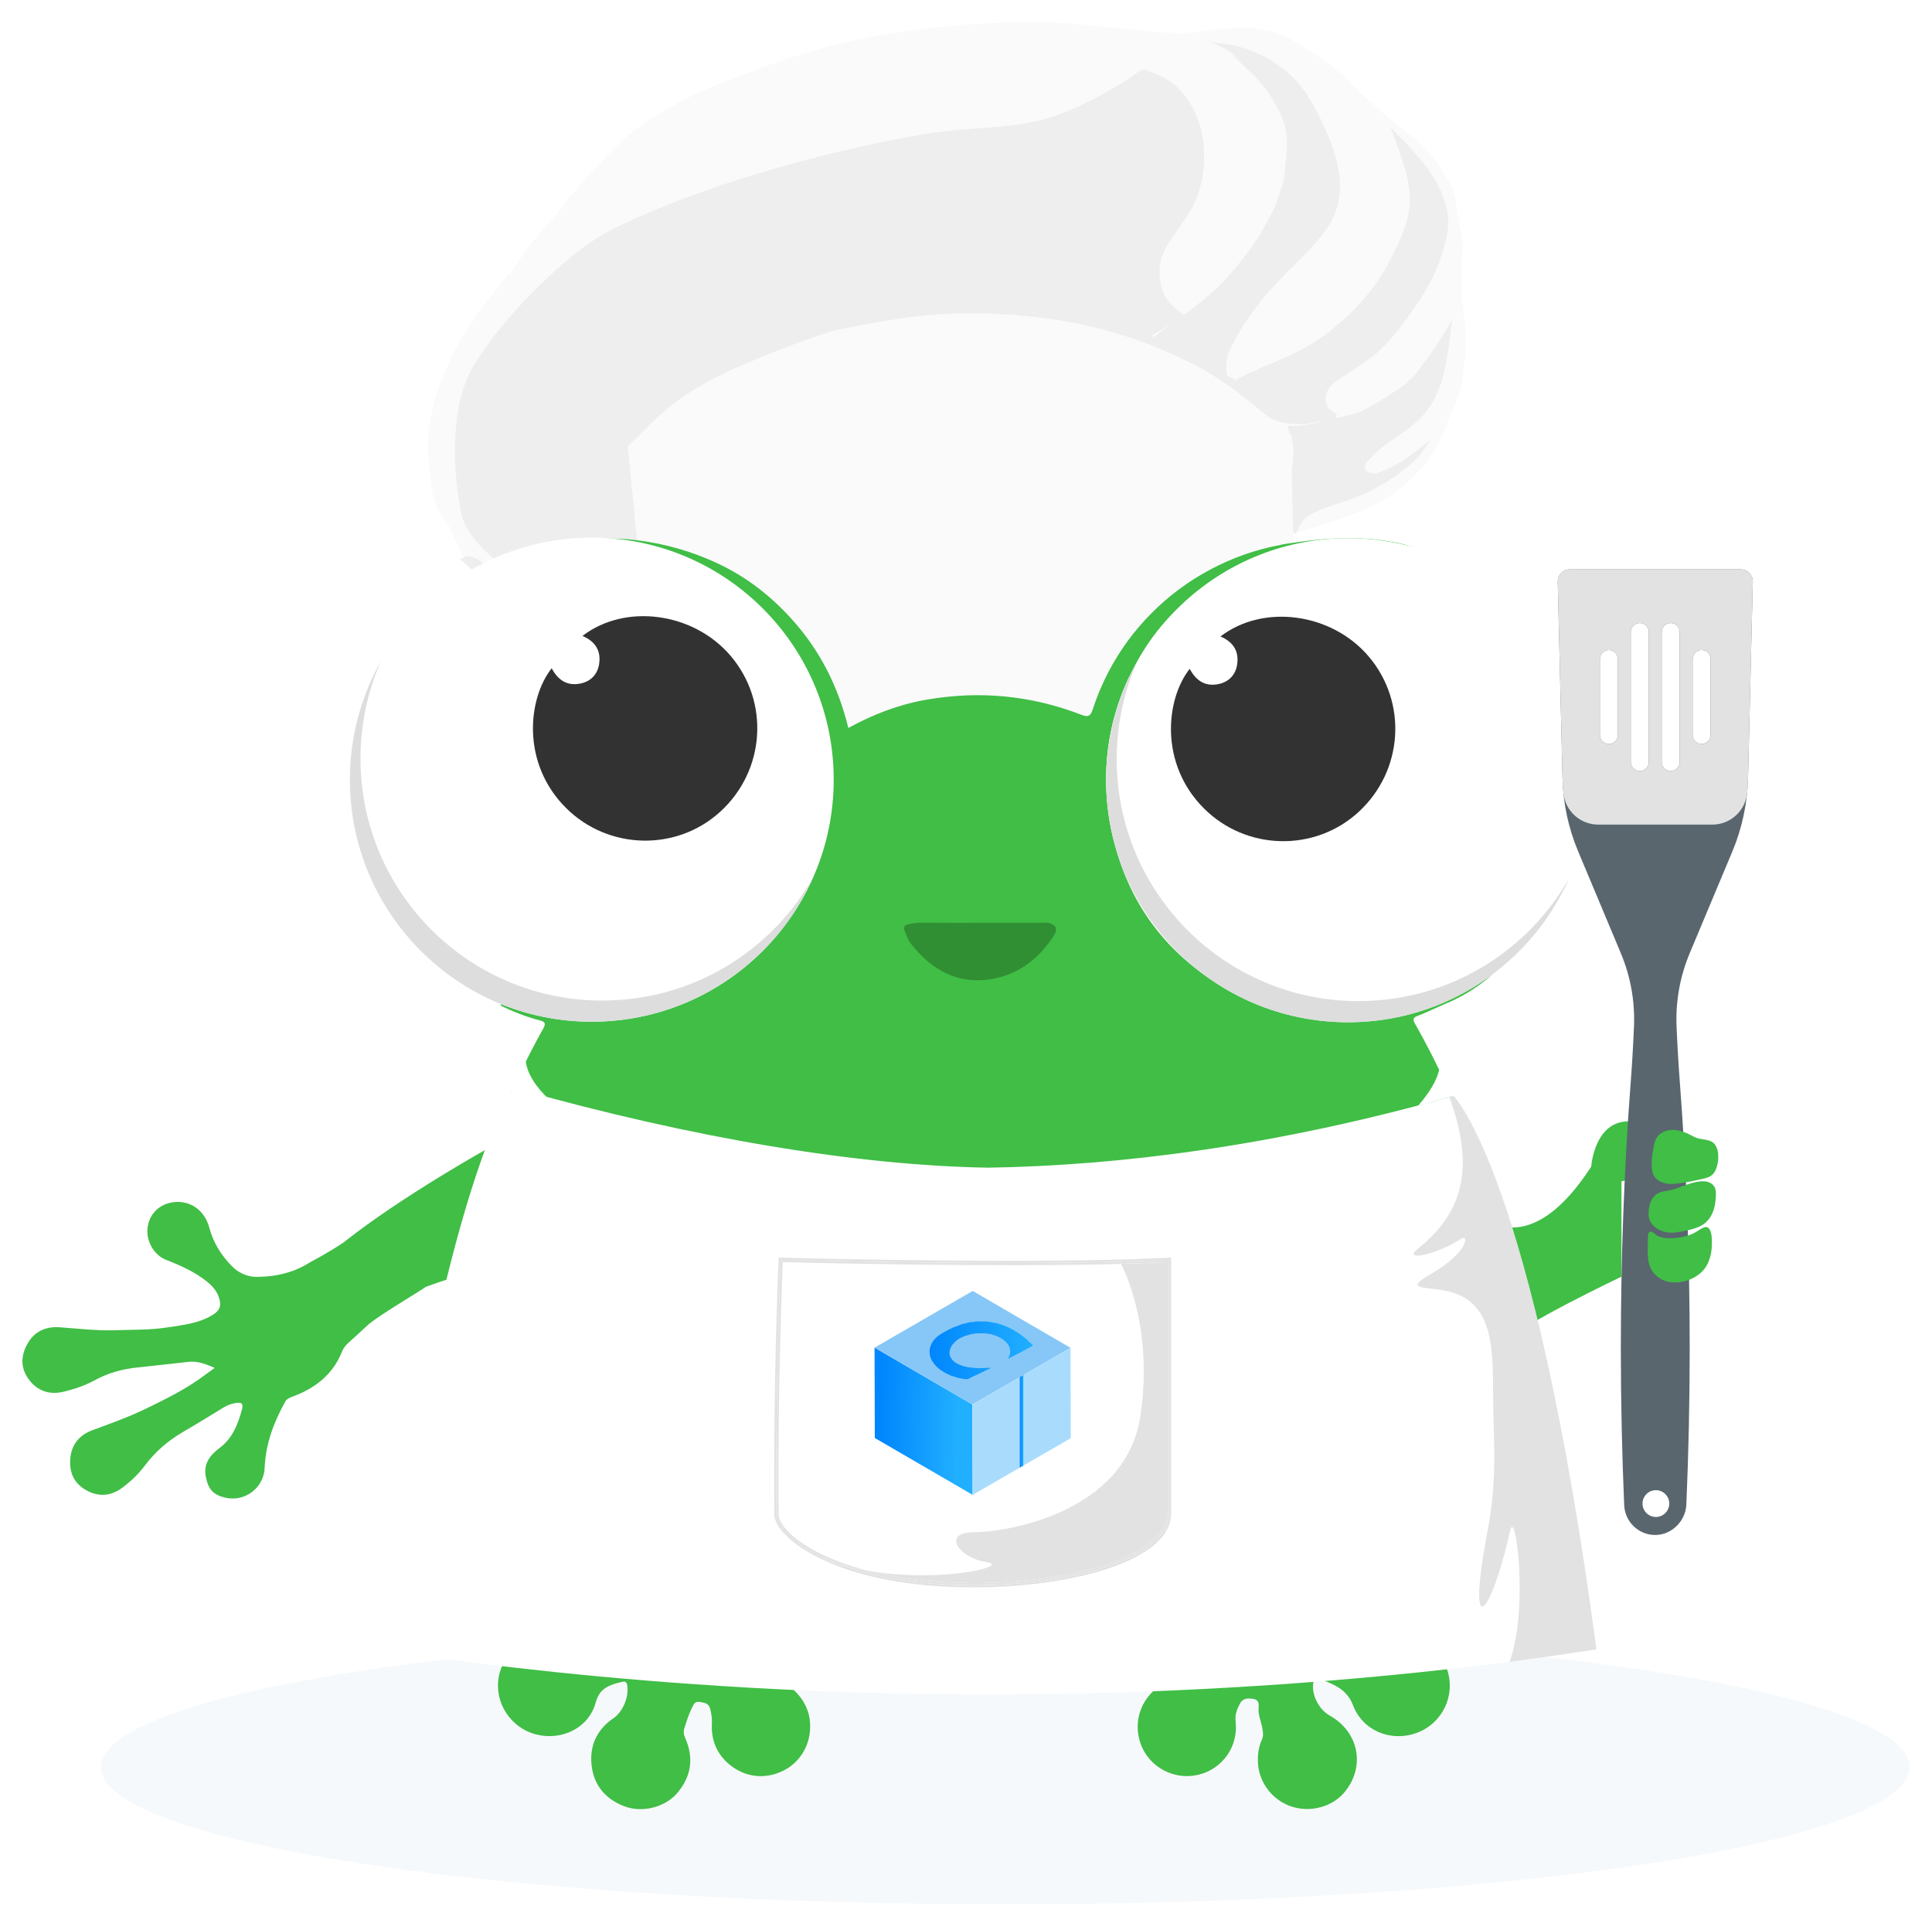 <svg width="345" height="344" viewBox="0 0 345 344" fill="none" xmlns="http://www.w3.org/2000/svg">
<g filter="url(#filter0_d_3447_1677)">
<ellipse cx="179.5" cy="311.5" rx="161.5" ry="24.5" fill="#2B77AA" fill-opacity="0.04"/>
<g clip-path="url(#clip0_3447_1677)">
<path d="M124.179 98.855C126.983 96.199 129.945 94.16 133.047 91.909C134.726 90.696 136.15 89.474 137.811 88.489C137.837 86.695 137.89 85.007 137.231 83.17C135.991 79.724 136.835 77.64 133.205 75.082C129.576 72.532 124.61 71.248 119.503 70.387C111.752 69.068 93.611 64.918 82.652 70.316C81.166 71.046 80.657 73.657 80.63 75.644C80.63 75.732 79.514 88.612 81.061 91.927C83.671 97.509 85.42 100.068 89.894 103.91C94.842 108.156 102.725 110.662 109.027 112.112C111.295 112.631 119.486 110.609 121.692 110.504C122.615 103.769 119.477 103.303 124.179 98.846V98.855Z" fill="#FAFAFA"/>
<g style="mix-blend-mode:multiply">
<path d="M125.076 97.984C127.844 95.004 131.193 92.463 134.858 90.59C135.64 89.993 136.422 89.403 137.213 88.823C136.73 87.267 136.238 85.931 135.816 85.043C132.327 86.748 123.406 90.01 118.018 91.804C106.997 95.478 100.361 96.446 94.939 97.395C93.445 97.659 92.566 97.237 91.573 97.263C90.298 97.298 89.05 96.841 88.259 96.771C87.073 96.665 85.772 96.041 85.183 95.795C83.504 95.083 83.548 95.197 82.133 95.813C86.343 99.444 85.921 100.015 92.75 102.916C103.139 107.33 106.733 104.174 113.554 106.732C114.881 107.224 115.733 108.007 116.445 108.851C118.748 104.842 122.202 101.079 125.076 97.993V97.984Z" fill="#EEEEEE"/>
</g>
<path d="M92.917 99.549C98.401 100.912 103.033 101.193 107.893 100.973C114.933 100.648 118.95 99.171 123.292 97.799C123.775 95.25 124.768 92.181 124.698 88.533C124.628 84.752 123.661 83.293 123.898 77.095C123.916 76.515 124.214 75.539 124.311 74.976C124.522 73.763 124.478 73.745 124.267 72.69C116.823 77.095 118.335 76.972 114.626 79.768C113 80.99 111.523 82.449 109.581 83.24C107.639 84.032 105.978 85.271 103.745 84.454C96.723 81.869 99.175 71.178 97.435 56.856C97.312 55.845 96.556 51.871 95.862 49.858C94.209 45.04 92.478 45.805 90.834 44.768C88.883 47.599 86.695 49.77 84.779 52.715C82.863 55.661 80.868 58.755 79.523 62.184C76.702 69.393 75.471 73.772 77.326 84.26C77.563 85.579 78.521 87.97 79.857 89.544C80.718 90.555 81.834 92.691 83.206 93.922C84.366 94.96 85.948 96.516 87.556 97.386C89.164 98.248 91.045 99.109 92.917 99.575V99.549Z" fill="#FAFAFA"/>
<path d="M207.604 70.879C209.555 72.699 211.831 75.653 216.006 79.952C220.919 85.007 222.096 86.599 226.535 92.155C229.207 91.364 229.602 91.751 235.684 89.816C238.136 89.034 242.856 87.495 245.282 86.221C253.227 82.036 257.375 76.198 259.379 68.549C260.179 65.49 257.691 58.263 257.357 55.634C248.437 54.825 246.784 52.689 231.026 58.289C219.082 62.536 214.828 65.956 207.612 70.879H207.604Z" fill="#FAFAFA"/>
<path d="M229.602 81.482C230.279 76.787 230.191 74.589 230.551 73.596C233.118 66.606 233.592 66.343 238.373 60.285C243.585 53.682 240.07 58.808 247.865 47.792C256.892 42.332 256.769 42.191 257.823 42.244C258.192 42.262 258.535 43.097 258.579 43.572C258.623 44.047 258.975 44.618 259.185 45.119C259.976 47.071 260.196 47.704 260.855 48.02C261.145 50.658 262.288 56.003 261.488 60.839C261.137 62.949 261.251 66.641 258.228 71.204C256.083 74.448 252.849 77.447 249.922 79.108C247.69 80.374 243.339 81.605 241.001 81.939C237.257 82.475 235.113 81.886 229.593 81.482H229.602Z" fill="#FAFAFA"/>
<path d="M220.216 65.595C221.235 66.228 221.446 66.729 221.895 67.239C222.334 67.749 223.028 68.426 223.6 68.796C224.03 69.068 225.577 69.226 226.025 69.42C227.326 69.974 228.917 71.099 232.424 71.336C235.025 71.512 237.266 71.117 239.683 70.343C243.128 69.235 246.697 67.266 248.894 65.947C251.513 64.373 254.853 60.408 256.154 57.577C257.463 54.737 259.783 52.9 260.636 49.955C261.488 47.001 260.662 43.625 261.137 40.917C261.612 38.218 259.986 34.596 260.056 32.82C260.179 29.716 256.76 25.32 256.092 24.432C253.675 21.25 249.747 18.507 247.998 17.074C245.106 14.709 242.258 11.544 240.14 10.849C235.095 9.187 241.054 13.724 242.223 15.588C242.627 16.23 244.974 19.254 245.396 21.276C245.818 23.298 247.294 26.551 246.978 29.18C246.152 36.16 244.983 38.93 240.914 45.374C239.086 48.276 236.73 50.887 234.849 53.093C233.171 55.063 222.677 63.556 220.216 65.595Z" fill="#FAFAFA"/>
<g style="mix-blend-mode:multiply">
<path d="M221.007 64.215C219.284 63.67 214.644 62.29 212.517 61.463C208.166 59.766 208.588 59.793 205.055 57.595C203.209 57.595 195.721 57.92 189.797 57.085C182.441 56.047 178.143 53.981 174.689 53.252C157.129 59.3 147.145 66.932 136.941 70.563C132.45 72.163 128.583 71.996 124.065 72.901C123.995 72.963 118.142 78.396 118.08 78.466C116.507 80.102 115.224 81.078 114.274 82.897C113.334 84.717 113.624 86.608 113.167 88.533C117.227 87.197 117.895 86.836 121.314 84.41C124.276 82.308 126.711 79.671 128.952 77.834C151.952 75.381 156.189 69.894 174.751 60.013C178.038 61.56 181.079 63.881 188.523 64.391C195.308 64.857 200.265 62.931 202.919 62.263C204.027 63.345 206.505 66.369 209.985 68.092C214.239 70.202 216.234 69.481 218.634 69.218C219.557 70.053 221.112 72.092 223.775 72.866C226.456 73.64 226.799 73.754 230.455 73.666C227.177 70.782 226.131 70.712 224.32 69.455C220.91 67.099 221.068 66.395 221.016 64.224L221.007 64.215Z" fill="#EEEEEE"/>
</g>
<path d="M205.169 57.647C206.777 58.79 208.148 60.303 209.906 61.217C211.998 62.316 213.501 63.476 215.988 63.793C221.639 64.496 225.779 62.703 230.709 59.608C237.705 55.212 246.6 48.513 249.72 40.873C253.209 32.353 251.882 27.307 248.375 20.212C246.512 16.449 243.62 13.249 241.036 10.647C237.591 7.165 233.935 5.081 230.173 2.769C228.046 1.459 226.253 1.556 224.197 1.134C222.14 0.712 220.303 1.09 218.458 1.152C215.68 1.239 211.831 2.268 208.913 1.978C213.633 5.09 217.702 5.477 222.211 9.803C224.601 12.097 227.44 15.702 227.414 20.432C227.396 23.36 227.739 27.791 226.218 31.545C224.97 34.604 222.536 41.356 218.475 46.2C211.857 54.087 209.651 54.843 205.16 57.647H205.169Z" fill="#FAFAFA"/>
<g style="mix-blend-mode:multiply">
<path d="M215.47 3.411C217.763 3.772 222.281 3.816 227.255 6.981C231.386 9.609 233.311 12.352 235.297 16.23C247.408 39.941 228.934 38.306 219.319 59.107C218.941 59.916 218.976 61.762 218.968 61.92C218.95 62.377 219.152 62.835 219.126 63.265C219.099 63.696 220.066 63.767 219.679 64.206C219.293 64.646 218.062 64.197 217.342 64.057C217.087 64.004 213.756 63.846 211.919 62.773C209.405 61.314 207.032 57.744 205.608 56.452C210.662 52.487 215.61 49.7 219.943 44.627C223.204 40.811 226.623 36.283 227.994 31.052C229.365 25.821 229.628 20.828 227.22 15.649C224.812 10.471 219.75 7.095 215.47 3.429V3.411Z" fill="#EEEEEE"/>
</g>
<path d="M121.701 74.985C123.529 73.262 122.975 74.062 125.41 72.699C125.858 72.453 126.28 72.127 126.798 71.916C135.684 71.451 139.85 71.081 150.107 65.516C157.12 61.718 162.068 54.781 176.561 53.7C176.667 53.7 185.816 57.639 187.336 57.841C192.135 58.483 199.676 57.656 201.583 57.076C203.165 56.601 204.563 56.971 206.162 55.81C211.225 52.161 216.19 49.269 220.304 43.968C223.468 39.879 228.556 34.235 229.198 28.459C229.866 22.357 230.938 18.102 226.421 12.414C221.595 6.348 220.04 3.965 210.724 2.057C210.68 2.048 202.717 1.407 193.392 0.404C189.788 0.018 171.367 -1.222 149.509 3.895C145.062 4.941 134.858 8.167 125.884 12.027C121.455 13.935 117.676 16.265 114.503 18.419C110.504 21.135 107.999 24.406 105.195 27.246C102.734 29.734 100.985 32.266 99.228 34.376C96.978 37.075 94.956 39.071 93.339 41.55C91.142 44.926 89.402 47.045 88.285 50.843C87.169 54.641 87.662 58.421 88.092 62.527C88.444 65.885 91.124 74.123 92.952 77.288C95.756 82.124 98.481 84.612 103.947 85.297C105.705 85.517 107.41 84.999 109.08 84.418C114.09 82.686 118.748 77.745 121.692 74.967L121.701 74.985Z" fill="#FAFAFA"/>
<path d="M231.738 74.739C231.738 74.739 231.747 74.677 231.755 74.651C231.755 74.651 231.808 74.448 231.808 74.44C231.808 74.413 231.808 74.343 231.834 74.352C231.887 74.369 231.799 74.378 231.755 74.651C231.755 74.677 231.755 74.748 231.729 74.739H231.738Z" fill="#7A7A7A"/>
<g style="mix-blend-mode:multiply">
<path d="M219.82 5.521C223.494 8.203 227.519 10.207 230.103 14.172C232.353 17.61 233.425 21.425 233.61 25.575C233.777 29.426 232.546 33.259 230.982 36.697C229.286 40.407 226.245 43.66 223.845 46.596C222.562 48.17 220.752 49.383 219.697 50.386C218.308 51.713 216.392 53.076 215.513 53.876C209.739 59.133 208.271 57.507 204.826 57.841C207.533 56.065 212.648 53.436 216.7 49.093C217.834 47.871 219.627 46.078 220.857 44.407C221.885 43.001 223.309 41.049 224.188 39.378C225.559 36.785 227.378 33.971 228.266 31.264C229.374 27.914 230.437 25.224 230.121 21.698C229.795 18.173 228.433 15.526 226.412 12.423C224.838 10.023 221.877 7.693 219.829 5.512L219.82 5.521Z" fill="#EEEEEE"/>
</g>
<g style="mix-blend-mode:multiply">
<path d="M136.176 41.462C134.497 42.121 128.908 45.919 128.319 47.326C127.554 49.137 127.809 50.28 128.714 51.924C129.453 53.252 130.753 53.753 132.159 54.456C133.258 55.01 134.972 54.483 136.071 55.327C138.101 56.883 138.953 57.85 137.828 60.646C137.072 62.501 135.455 64.707 133.698 66.255C128.117 71.196 126.596 70.721 122.747 71.75C127.457 71.961 131.263 72.875 136.071 71.574C143.805 69.472 155.705 61.56 161.066 58.905C165.601 56.663 170.312 54.913 174.988 53.005C170.119 50.421 155.512 41.189 142.39 41.225C138.285 41.233 139.744 40.055 136.176 41.462Z" fill="#EEEEEE"/>
</g>
<g style="mix-blend-mode:multiply">
<path d="M174.962 53.032C164.389 46.174 156.813 43.08 144.666 41.014C142.961 40.724 142.188 40.978 140.966 41.277C139.393 41.655 136.783 40.143 136.176 41.471C135.658 42.587 138.215 47.256 141.582 48.355C151.047 51.441 155.846 49.269 164.028 52.689C164.793 53.005 164.512 53.401 164.855 53.841C165.197 54.28 165.092 54.685 165.215 55.089C165.487 55.986 164.705 57.366 164.564 57.727C167.289 56.364 172.765 54.14 174.953 53.041L174.962 53.032Z" fill="#EEEEEE"/>
</g>
<g style="mix-blend-mode:multiply">
<path d="M104.439 54.983C104.097 53.937 104.141 53.032 103.244 52.469C102.348 51.906 101.952 52.39 101.451 53.287C101.117 53.885 100.81 54.737 100.73 55.608C100.651 56.478 100.493 57.454 100.581 58.483C100.941 62.395 101.513 64.681 103.191 68.356C103.85 69.798 104.993 71.152 105.793 72.259C106.593 73.367 108.078 74.29 108.957 74.677C110.398 75.31 112.051 76.471 112.868 77.051C115.294 78.765 114.916 79.565 117.921 78.422C118.704 78.123 120.128 76.303 121.156 75.398C121.771 74.853 123.292 73.49 124.074 72.875C122.035 71.987 119.899 71.591 117.842 70.642C115.786 69.692 113.764 68.804 111.91 67.345C106.215 62.835 105.837 59.221 104.431 54.992L104.439 54.983Z" fill="#EEEEEE"/>
</g>
<g style="mix-blend-mode:multiply">
<path d="M113.132 82.915C111.049 83.75 109.432 84.928 107.129 85.368C105.204 85.737 103.235 86.019 101.179 85.394C95.993 83.829 94.464 81.245 92.434 76.585C92.056 75.723 90.922 71.706 90.843 71.477C89.569 67.644 90.325 67.072 90.316 64.743C90.316 63.978 90.483 63.327 89.938 62.703C89.393 62.079 89.041 61.903 88.18 62.465C87.723 62.764 87.09 63.178 86.668 63.898C86.396 64.364 85.746 64.69 85.535 65.543C84.708 68.901 83.627 72.154 83.803 75.855C83.953 78.915 84.568 82.379 85.561 85.385C88.092 93.034 90.342 96.27 97.874 99.927C98.85 100.402 100.581 100.288 101.97 100.367C102.954 100.428 104.598 100.437 105.775 100.384C110.003 100.182 109.572 100.446 114.046 98.907C113.975 91.874 113.22 85.887 113.132 82.915Z" fill="#EEEEEE"/>
</g>
<g style="mix-blend-mode:multiply">
<path d="M112.956 82.95C110.926 83.909 108.527 85.201 106.338 85.394C100.397 85.922 95.967 83.003 92.953 77.939C91.133 74.888 90.949 71.732 89.894 68.479C90.14 72.268 89.665 76.04 90.87 79.715C93.084 86.493 97.707 91.179 104.818 92.727C107.779 93.368 110.812 92.34 113.765 91.909C113.782 90.063 113.211 83.917 112.956 82.95Z" fill="#EEEEEE"/>
</g>
<g style="mix-blend-mode:multiply">
<path d="M163.193 20.256C146.266 23.316 124.135 29.452 108.922 37.163C101.249 41.057 89.05 53.295 84.216 61.947C80.534 68.549 80.745 79.354 82.326 87.478C83.205 91.988 87.74 95.171 89.103 96.665C91.748 99.567 97.707 101.448 106.777 100.991C109.722 100.841 114.054 98.889 114.054 98.889C114.054 98.889 114.054 94.784 114.23 90.608C114.309 88.612 113.325 85.359 113.167 83.161C114.072 81.965 124.162 72.804 124.232 72.743C136.176 71.978 136.185 72.365 149.579 65.059C156.364 61.358 163.624 55.326 175.357 54.482C179.154 54.21 181.764 55.995 185.218 56.408C188.285 56.777 191.23 57.445 194.227 57.533C204.703 57.841 205.811 55.792 211.497 52.293C210.056 51.08 207.691 49.946 207.12 45.875C205.978 37.629 215.733 36.055 214.977 22.48C214.802 19.403 213.817 16.476 212.367 14.251C210.161 10.858 208.227 9.847 204.615 8.493C203.763 8.176 202.523 9.442 201.653 9.996C183.926 21.206 179.655 17.284 163.202 20.256H163.193Z" fill="#EEEEEE"/>
</g>
<g style="mix-blend-mode:multiply">
<path d="M248.314 18.718C249.861 20.309 254.897 25.074 257.05 29.602C259.3 34.34 258.922 37.075 257.235 42.086C255.679 46.711 253.104 50.324 250.52 53.797C246.266 59.502 243.981 60.434 240.255 62.966C238.971 63.837 235.974 65.261 236.88 68.233C237.284 69.569 239.068 69.754 238.655 70.378C238.101 71.204 236.677 71.222 235.588 71.257C235.078 71.275 233.636 71.714 232.907 71.723C229.356 71.758 226.649 71.354 223.283 68.198C222.738 67.688 221.227 66.721 220.866 66.211C220.33 65.437 221.253 64.435 220.682 63.775C226.931 60.557 232.204 59.45 238.005 54.72C241.177 52.135 244.957 48.346 247.356 44.02C253.482 32.995 252.638 30.463 248.323 18.7L248.314 18.718Z" fill="#EEEEEE"/>
</g>
<g style="mix-blend-mode:multiply">
<path d="M252.418 26.472C252.313 26.929 252.462 28.151 252.462 29.4C252.462 32.565 255.486 38.218 241.749 51.458C234.05 58.878 226.693 61.489 220.444 64.224C220.717 64.32 220.541 64.76 220.875 65.49C221.183 66.175 221.543 66.105 221.402 66.395C224.426 65.595 228.407 64.953 233.197 62.219C233.294 62.166 239.481 58.922 241.555 57.234C246.776 52.97 249.562 50.113 252.489 43.792C257.059 33.927 253.992 31.888 252.427 26.463L252.418 26.472Z" fill="#EEEEEE"/>
</g>
<g style="mix-blend-mode:multiply">
<path d="M252.163 63.494C249.746 65.279 250.01 68.145 238.496 70.686C233.645 71.758 232.845 72.154 229.866 72.066C231.887 77.341 231.263 80.673 230.666 87.865C232.089 86.141 232.415 86.326 234.084 83.1C234.515 82.273 234.84 81.306 235.165 80.532C235.605 79.469 235.614 78.466 236.203 77.534C238.716 73.525 248.032 76.18 254.633 66.712C256.487 64.057 257.041 57.718 257.489 56.337C256.487 58.061 255.301 61.173 252.172 63.485L252.163 63.494Z" fill="#EEEEEE"/>
</g>
<g style="mix-blend-mode:multiply">
<path d="M250.414 73.288C253.965 70.8 255.652 68.892 257.199 64.769C258.518 61.234 259.124 54.219 259.335 53.014C258.113 55.23 256.461 57.876 254.967 59.837C253.2 62.158 252.523 63.617 250.115 65.191C247.241 67.081 242.794 70.079 239.525 70.756C235.552 71.574 233.83 72.048 229.857 72.075C230.929 75.204 231.518 74.844 230.455 81.069C230.332 81.79 229.725 87.153 229.91 90.238C229.918 90.414 230.173 90.441 230.305 90.52C230.806 90.828 231.29 91.452 231.421 91.232C232.485 89.544 231.764 88.761 235.86 86.986C239.331 85.482 243.339 85.271 250.115 80.313C253.464 77.868 254.255 76.374 255.503 74.387C254.51 75.354 252.418 76.831 251.495 77.552C249.834 78.853 247.32 79.943 245.73 80.585C242.065 80.084 244.016 78.501 245.818 76.717C246.863 75.679 248.955 74.308 250.414 73.288Z" fill="#EEEEEE"/>
</g>
<g style="mix-blend-mode:multiply">
<path d="M119.75 115.242C119.75 115.436 119.75 115.629 119.759 115.814C121.147 116.359 122.8 116.877 124.645 117.37C123.063 116.552 121.429 115.849 119.75 115.242Z" fill="#EEEEEE"/>
</g>
<g style="mix-blend-mode:multiply">
<path d="M226.008 115.814C226.008 115.726 226.008 115.629 225.999 115.541C224.373 116.095 222.791 116.755 221.253 117.511C222.976 116.904 224.663 116.289 226.008 115.814Z" fill="#EEEEEE"/>
</g>
<g style="mix-blend-mode:multiply">
<path d="M122.905 115.084C124.839 115.726 126.737 116.491 128.574 117.379C129.523 117.836 130.428 118.337 131.325 118.856C152.647 122.865 189.49 124.052 213.492 119.77C215.25 118.671 217.078 117.695 218.968 116.86C220.963 115.972 223.028 115.242 225.129 114.662C225.401 114.583 225.683 114.521 225.955 114.451C225.568 104.094 224.461 80.058 224.303 69.437C224.303 69.191 222.132 66.668 221.297 65.384C220.471 64.127 220.559 63.793 220.436 63.731C212.069 59.45 204.862 54.465 195.466 52.531C175.12 48.346 158.377 50.658 139.859 57.507C131.835 60.478 124.654 65.411 117.465 70.061C117.597 80.884 119.434 101.299 119.724 114.152C120.796 114.425 121.85 114.724 122.905 115.075V115.084Z" fill="#EEEEEE"/>
</g>
<path d="M115.593 113.299C115.593 113.299 115.637 113.299 115.654 113.308C118.115 113.712 120.541 114.301 122.905 115.084C124.839 115.726 126.737 116.491 128.574 117.379C132.371 119.207 135.719 121.59 138.725 124.421C148.41 125.783 160.46 126.592 173.52 126.592C186.581 126.592 197.707 125.845 207.191 124.579C207.481 124.315 207.744 124.043 208.043 123.788C209.678 122.372 211.418 121.089 213.237 119.928C215.065 118.768 216.981 117.739 218.968 116.869C220.963 115.981 223.028 115.251 225.129 114.671C226.315 114.345 227.519 114.073 228.723 113.853C228.723 113.783 230.701 113.519 230.885 113.493C231.035 113.466 231.184 113.449 231.334 113.431C231.237 106.732 230.868 89.236 230.674 79.82C230.894 78.668 231.008 73.71 230.481 73.587C225.155 69.551 220.304 64.909 214.362 61.709C201.32 54.685 187.468 51.836 172.255 51.941C164.74 51.994 157.612 53.243 150.036 54.79C145.791 55.652 133.337 60.637 128.723 62.931C119.108 67.714 116.278 71.811 112.112 75.653C112.121 75.767 114.468 100.305 115.127 104.885C115.32 108.218 115.487 111.224 115.575 113.299H115.593Z" fill="#FAFAFA"/>
<path d="M268.747 224.699C268.668 223.829 268.405 222.967 268.624 222.08C267.139 215.82 265.821 209.516 263.729 203.415C263.641 203.142 263.641 202.843 263.606 202.553C263.43 202.21 263.21 201.876 263.079 201.516C260.24 193.621 256.786 185.998 252.646 178.701C252.154 177.831 252.532 177.602 253.217 177.338C253.455 177.242 253.692 177.145 253.921 177.057L254.167 176.951C254.782 176.696 255.397 176.433 255.995 176.143L258.517 175.026C258.658 174.973 258.763 174.938 258.798 174.929C258.948 174.868 259.088 174.78 259.229 174.718L259.677 174.525L259.598 174.543C260.653 174.033 261.69 173.479 262.674 172.846C264.081 171.949 265.425 170.947 266.664 169.821C266.207 170.243 265.513 170.569 264.977 170.903C264.362 171.281 263.729 171.65 263.096 172.002C261.848 172.696 260.574 173.303 259.273 173.892C259.124 173.962 258.983 174.041 258.842 174.112C258.728 174.164 258.614 174.226 258.5 174.27C258.016 174.472 257.524 174.666 257.041 174.868C253.587 176.274 250.106 177.312 246.389 177.778C238.092 178.815 229.997 177.998 222.395 174.34C209.062 167.922 200.827 157.46 198.225 142.839C196.661 134.039 197.672 125.458 201.433 117.273C201.592 116.921 201.829 116.614 202.022 116.28C204.817 110.099 209.132 105.149 214.502 101.105C220.496 96.586 227.238 93.852 234.717 92.999C234.717 92.999 244.218 91.478 252.558 93.729C252.022 93.588 251.495 93.395 250.95 93.254C249.456 92.876 247.927 92.603 246.397 92.41C243.453 92.041 240.482 91.997 237.521 92.181C236.053 92.269 234.585 92.419 233.126 92.603C232.379 92.691 231.641 92.797 230.902 92.911C230.718 92.938 228.74 93.201 228.74 93.272C227.528 93.491 226.332 93.764 225.146 94.089C223.036 94.669 220.98 95.399 218.985 96.287C217.007 97.166 215.091 98.195 213.254 99.347C211.426 100.507 209.695 101.791 208.06 103.206C206.425 104.622 204.896 106.151 203.481 107.787C202.066 109.431 200.774 111.18 199.623 113.027C198.454 114.882 197.434 116.833 196.564 118.847C196.037 120.069 195.571 121.317 195.158 122.583C194.727 123.92 194.297 124.078 193.031 123.586C184.084 120.139 174.882 119.269 165.416 120.922C160.495 121.783 155.916 123.533 151.486 125.968C149.693 118.583 146.406 112.077 141.361 106.512C137.714 102.485 133.53 99.18 128.591 96.797C126.754 95.909 124.856 95.144 122.922 94.502C120.558 93.72 118.132 93.131 115.671 92.727C114.335 92.507 112.999 92.348 111.655 92.243C110.328 92.137 108.974 92.19 107.656 92.085C111.567 92.427 115.337 93.131 119.064 94.406C123.854 96.041 128.336 98.52 132.186 101.817C143.743 111.699 148.726 124.289 147.338 139.375C146.239 151.288 140.737 160.88 131.526 168.406C130.85 168.96 130.085 169.408 129.356 169.909C125.163 173.127 120.391 175.14 115.293 176.345C106.575 178.393 97.97 177.963 89.542 174.859C89.516 175.096 89.48 175.325 89.454 175.562C91.66 176.626 93.927 177.541 96.3 178.147C97.355 178.411 97.531 178.701 96.977 179.686C94.077 184.864 91.537 190.227 89.305 195.722C88.382 197.99 87.494 200.267 86.589 202.544C86.299 204.874 85.473 207.072 84.84 209.314C83.838 212.883 82.801 216.435 82.168 220.093C82.036 220.84 81.509 221.376 81.28 222.062C81.975 222.748 81.57 223.557 81.474 224.286C80.911 228.216 80.525 232.164 80.744 236.138C81.034 241.281 81.729 246.354 83.671 251.18C83.926 251.145 84.119 251.207 84.277 251.321C84.444 251.435 84.576 251.602 84.743 251.769C89.375 256.605 94.385 261.018 99.693 265.115C101.996 266.891 104.378 268.553 106.812 270.135C109.247 271.718 111.725 273.221 114.23 274.689C114.933 275.103 115.636 275.604 116.515 275.63C117.051 269.476 118.238 263.445 120.145 257.572C123.098 248.472 127.615 240.235 133.838 232.937C138.892 227.012 144.798 222.132 151.644 218.449C158.122 214.967 165.003 212.716 172.368 211.995C189.639 210.307 204.501 215.714 217.236 227.258C228.231 237.228 234.822 249.765 238.303 264.06C239.111 267.392 239.516 270.786 240.096 274.144C243.919 272.588 247.241 270.188 250.59 267.849C254.808 264.895 258.913 261.766 262.657 258.205C262.815 258.055 263.096 258.02 263.316 257.932C264.88 255.602 265.926 253.018 266.849 250.389C269.811 242.002 269.556 233.359 268.765 224.691L268.747 224.699Z" fill="#40BE46"/>
<path d="M84.734 251.769C84.576 251.602 84.436 251.435 84.269 251.321C84.102 251.207 83.917 251.136 83.662 251.18C87.257 260.807 93.374 268.421 101.925 274.1C106.162 276.914 110.486 279.586 115.197 281.969C112.534 283.639 110.02 285.222 107.498 286.796C107.603 287.613 108.35 287.684 108.895 287.912C115.777 290.699 122.887 292.73 130.182 294.075C131.421 294.304 132.81 295.095 134.093 294.058C133.328 292.537 132.687 290.972 132.326 289.301C132.071 289.161 131.825 288.985 131.553 288.888C127.062 287.341 122.685 285.521 118.369 283.525C117.649 283.191 116.946 282.91 116.919 281.907C116.875 279.903 116.744 277.907 116.656 275.903C116.603 275.815 116.55 275.718 116.497 275.63C115.619 275.604 114.915 275.103 114.212 274.689C111.707 273.221 109.229 271.718 106.794 270.135C104.36 268.553 101.978 266.9 99.675 265.115C94.367 261.027 89.366 256.605 84.726 251.769H84.734Z" fill="#40BE46"/>
<path d="M134.102 294.049C135.112 294.955 136.308 295.377 137.644 295.649C141.212 296.379 144.059 299.403 144.569 302.823C145.123 306.516 143.462 310.085 140.368 311.861C137.081 313.743 133.284 313.488 130.322 311.079C128.002 309.188 126.956 306.665 127.123 303.685C127.176 302.779 127.027 301.944 126.816 301.082C126.552 300.001 125.691 299.992 124.891 299.852C124.038 299.702 123.836 300.37 123.546 300.942C122.975 302.085 122.606 303.307 122.219 304.52C122.008 305.179 122.096 305.716 122.377 306.34C123.959 309.927 123.414 313.25 120.874 316.187C118.668 318.727 114.564 319.695 111.409 318.455C107.761 317.022 105.731 314.261 105.582 310.375C105.459 307.184 106.865 304.581 109.545 302.762C111.242 301.601 112.367 298.884 111.998 296.845C111.883 296.229 111.576 296.141 111.075 296.273C108.974 296.792 107.102 297.258 106.381 299.939C105.169 304.458 100.379 306.841 95.729 305.654C91.203 304.502 88.259 300.001 89.05 295.456C89.841 290.928 94.042 287.64 98.603 288.088C99.799 288.202 100.976 288.282 102.084 287.912C103.85 287.323 105.801 287.675 107.498 286.796C107.603 287.613 108.35 287.684 108.895 287.912C115.777 290.699 122.887 292.73 130.182 294.075C131.421 294.304 132.81 295.095 134.093 294.058L134.102 294.049Z" fill="#40BE46"/>
<path d="M242.407 287.965C244.007 289.003 245.51 289.134 247.47 288.457C251.996 286.892 256.936 289.618 258.43 294.119C259.959 298.735 257.568 303.694 252.998 305.373C248.358 307.078 243.313 304.986 241.59 300.405C240.5 297.522 238.039 296.678 235.605 295.702C234.875 295.412 234.568 295.913 234.489 296.634C234.26 298.735 235.552 301.223 237.459 302.296C242.715 305.232 243.884 311.527 240.008 316.064C237.811 318.631 233.961 319.633 230.595 318.516C227.291 317.417 224.935 314.393 224.654 310.999C224.531 309.443 224.707 307.966 225.348 306.56C225.656 305.883 225.533 305.25 225.419 304.555C225.216 303.351 224.645 302.225 224.751 300.959C224.812 300.256 224.812 299.5 223.907 299.333C222.966 299.157 221.973 299.131 221.437 300.115C220.901 301.1 220.506 302.12 220.646 303.333C221.165 307.817 218.282 311.87 213.923 312.872C209.634 313.866 205.204 311.483 203.71 307.395C202.163 303.148 203.947 298.629 207.937 296.493C209.599 295.605 211.356 295.341 213.184 295.333C215.426 295.271 217.649 294.981 219.873 294.787C225.84 294.278 231.623 292.95 237.196 290.814C239.033 290.11 241.028 289.574 242.407 287.965Z" fill="#40BE46"/>
<path d="M240.632 279.569C239.164 280.703 237.459 281.406 235.851 282.294C235.42 282.532 234.761 282.567 234.735 283.279C234.119 283.165 233.592 283.411 233.056 283.657C231.588 284.334 230.112 284.993 228.635 285.644C224.241 287.578 219.653 289.003 215.135 290.62C211.242 291.561 207.375 292.607 203.455 293.425C196.898 294.796 190.263 295.623 183.557 296.001C179.584 296.229 175.62 296.317 171.657 296.177C159.932 295.763 148.384 294.128 137.143 290.655C135.552 290.163 133.944 289.75 132.344 289.293C132.089 289.152 131.843 288.976 131.571 288.879C127.079 287.332 122.703 285.512 118.387 283.516C117.666 283.182 116.963 282.901 116.937 281.899C116.893 279.894 116.761 277.899 116.673 275.894C120.163 277.547 123.59 279.358 127.167 280.809C135.78 284.308 144.64 286.98 153.815 288.686C161.233 290.066 168.704 290.62 176.201 290.866C179.742 290.981 183.32 290.629 186.879 290.383C191.071 290.093 195.211 289.548 199.342 288.853C205.564 287.816 211.673 286.268 217.64 284.264C224.601 281.934 231.404 279.165 237.828 275.56C238.496 275.182 239.138 274.663 239.99 274.725C240.632 276.281 240.693 277.907 240.658 279.551L240.632 279.569Z" fill="#40BE46"/>
<path d="M215.126 290.62C219.644 289.002 224.232 287.578 228.626 285.644C230.103 284.993 231.579 284.334 233.047 283.657C233.592 283.402 234.11 283.156 234.726 283.279C237.283 284.844 239.841 286.4 242.398 287.965C241.027 289.574 239.023 290.11 237.187 290.814C231.614 292.95 225.831 294.269 219.864 294.787C217.631 294.981 215.416 295.271 213.175 295.333C213.562 293.653 214.836 292.343 215.118 290.629L215.126 290.62Z" fill="#40BE46"/>
<path d="M240.632 279.569C240.667 277.925 240.605 276.29 239.964 274.742C239.999 274.549 240.034 274.347 240.069 274.153C243.892 272.597 247.215 270.197 250.563 267.858C254.782 264.904 258.886 261.774 262.63 258.214C262.789 258.064 263.07 258.029 263.29 257.941C260.486 263.146 256.61 267.48 252.216 271.357C248.647 274.505 244.886 277.397 240.623 279.578L240.632 279.569Z" fill="#40BE46"/>
<path d="M240.069 274.144C240.034 274.338 239.999 274.54 239.964 274.733C239.111 274.672 238.47 275.191 237.802 275.569C231.377 279.173 224.575 281.934 217.614 284.272C211.646 286.268 205.538 287.824 199.315 288.862C195.185 289.548 191.045 290.101 186.853 290.392C183.293 290.638 179.725 290.989 176.174 290.875C168.677 290.629 161.207 290.075 153.789 288.695C144.613 286.989 135.754 284.325 127.141 280.817C123.573 279.367 120.145 277.556 116.647 275.903C116.594 275.815 116.542 275.718 116.489 275.63C117.025 269.476 118.211 263.445 120.119 257.572C123.072 248.472 127.589 240.235 133.812 232.937C138.865 227.012 144.771 222.132 151.618 218.449C158.095 214.967 164.977 212.716 172.342 211.995C189.612 210.307 204.474 215.714 217.21 227.258C228.204 237.228 234.796 249.765 238.277 264.06C239.085 267.392 239.489 270.786 240.069 274.144Z" fill="#C3E0B6"/>
<path d="M175.278 160.74C178.855 160.74 182.432 160.74 186.009 160.74C186.404 160.74 186.809 160.696 187.178 160.775C188.496 161.047 188.953 161.83 188.25 162.929C185.701 166.92 182.212 169.786 177.51 170.709C171.2 171.949 166.392 169.25 162.604 164.406C162.103 163.773 161.875 162.929 161.532 162.164C161.277 161.592 161.479 161.188 162.077 161.056C162.833 160.889 163.588 160.722 164.388 160.731C168.018 160.766 171.639 160.748 175.269 160.748L175.278 160.74Z" fill="#308E33"/>
<path d="M105.678 178.411C129.536 178.411 148.876 159.065 148.876 135.2C148.876 111.334 129.536 91.988 105.678 91.988C81.821 91.988 62.481 111.334 62.481 135.2C62.481 159.065 81.821 178.411 105.678 178.411Z" fill="white"/>
<path d="M107.568 174.639C83.706 174.639 64.371 155.289 64.371 131.428C64.371 125.221 65.689 119.33 68.044 113.994C64.511 120.262 62.481 127.489 62.481 135.2C62.481 159.069 81.825 178.411 105.678 178.411C123.335 178.411 138.505 167.808 145.211 152.625C137.802 165.76 123.731 174.631 107.577 174.631L107.568 174.639Z" fill="#DCDDDC"/>
<path d="M98.516 115.304C99.641 117.449 101.354 118.574 103.789 118.003C105.564 117.59 106.707 116.359 106.988 114.539C107.357 112.121 106.241 110.477 104.009 109.536C111.681 103.646 123.88 105.325 130.481 113.106C137.459 121.326 136.659 133.529 128.67 140.87C120.848 148.053 108.632 147.781 101.073 140.246C93.075 132.281 94.218 120.755 98.524 115.295L98.516 115.304Z" fill="#323232"/>
<path d="M240.72 178.508C264.577 178.508 283.917 159.161 283.917 135.296C283.917 111.431 264.577 92.085 240.72 92.085C216.863 92.085 197.522 111.431 197.522 135.296C197.522 159.161 216.863 178.508 240.72 178.508Z" fill="white"/>
<path d="M242.609 174.736C218.748 174.736 199.412 155.385 199.412 131.525C199.412 125.318 200.73 119.427 203.086 114.091C199.553 120.359 197.522 127.586 197.522 135.296C197.522 159.166 216.867 178.508 240.72 178.508C258.377 178.508 273.546 167.905 280.252 152.722C272.843 165.856 258.772 174.727 242.618 174.727L242.609 174.736Z" fill="#DCDDDC"/>
<path d="M212.446 115.401C213.571 117.546 215.285 118.671 217.719 118.1C219.495 117.686 220.637 116.456 220.918 114.636C221.287 112.218 220.171 110.574 217.939 109.633C225.612 103.743 237.811 105.422 244.411 113.203C251.389 121.423 250.59 133.626 242.601 140.967C234.778 148.15 222.562 147.877 215.003 140.343C207.005 132.377 208.148 120.851 212.455 115.392L212.446 115.401Z" fill="#323232"/>
<path d="M266.348 214.07C266.348 214.07 274.056 219.917 284.146 204.276C284.146 204.276 284.735 195.502 291.599 196.241C291.599 196.241 297.109 196.487 295.158 202.87C295.158 202.87 294.227 205.894 289.551 206.914V223.926C289.551 223.926 271.129 232.682 268.607 235.733L266.339 214.079L266.348 214.07Z" fill="#40BE46"/>
<path d="M61.523 217.701C60.917 218.106 60.24 218.554 59.449 219.038C58.298 219.75 56.935 220.532 55.353 221.368C55.274 221.412 55.204 221.464 55.125 221.517C54.351 221.983 53.56 222.379 52.752 222.704L52.717 222.721C50.484 223.609 48.111 223.979 45.694 223.961C44.147 223.952 42.548 223.231 41.361 222.009C39.463 220.058 38.083 217.842 37.371 215.169C36.545 212.048 33.952 210.281 31.034 210.624C28.521 210.923 26.728 212.637 26.367 215.073C26.016 217.464 27.44 220.075 29.681 220.937C32.23 221.921 34.699 223.029 36.853 224.726C37.925 225.57 38.813 226.537 39.191 227.953C39.525 229.227 39.191 229.975 38.092 230.678C35.587 232.278 32.739 232.542 29.936 232.981C26.807 233.474 23.652 233.386 20.497 233.491C17.192 233.597 13.958 233.192 10.697 232.964C8.377 232.797 6.355 233.544 5.072 235.628C3.719 237.843 3.552 240.129 5.151 242.283C6.724 244.402 8.922 245.079 11.461 244.446C13.334 243.98 15.179 243.373 16.875 242.441C19.31 241.114 21.885 240.402 24.627 240.129C27.633 239.83 30.639 239.461 33.645 239.136C35.227 238.969 36.651 239.461 38.329 240.226C36.923 241.228 35.719 242.16 34.444 242.978C31.755 244.718 28.89 246.125 26.007 247.523C22.878 249.035 19.644 250.169 16.41 251.374C14.283 252.174 12.85 253.792 12.578 256.148C12.288 258.609 13.052 260.684 15.276 261.985C17.508 263.287 19.741 263.164 21.815 261.625C23.335 260.5 24.715 259.19 25.849 257.677C27.721 255.172 30.015 253.202 32.704 251.638C35.165 250.205 37.591 248.701 40.025 247.224C40.632 246.855 41.291 246.635 41.985 246.503C43.145 246.292 43.506 246.547 43.189 247.708C42.477 250.301 41.511 252.789 39.234 254.495C37.503 255.796 36.273 257.326 36.765 259.726C37.213 261.915 38.118 262.917 40.298 263.401C43.761 264.166 47.118 261.616 47.259 258.064C47.426 253.792 48.885 249.932 50.932 246.248C51.222 245.73 51.679 245.554 52.181 245.369C56.215 243.883 59.414 241.465 61.057 237.342C61.33 236.665 61.743 236.146 62.279 235.672C63.465 234.634 64.608 233.553 65.768 232.48C67.825 230.731 75.216 226.388 76.042 225.737C79.25 224.559 82.344 223.662 82.344 223.662L87.169 202.254V201.006C87.169 201.006 71.876 209.499 61.532 217.675L61.523 217.701Z" fill="#40BE46"/>
<path d="M285.077 290.462C273.652 205.753 259.546 191.643 259.546 191.643C227.449 200.716 199.597 204.092 176.473 204.47C153.349 204.092 123.907 199.3 91.81 190.227C91.81 190.227 79.285 205.745 67.86 290.453C67.86 290.453 115.32 298.665 176.464 298.48C237.609 298.665 285.069 290.453 285.069 290.453L285.077 290.462Z" fill="white"/>
<g style="mix-blend-mode:multiply">
<path d="M285.078 290.462C273.749 205.41 259.546 191.643 259.546 191.643L258.816 191.845C263.615 205.112 260.899 212.769 253.139 218.985C250.379 221.2 256.206 220.181 261.031 217.121C262.183 216.391 262.411 219.477 255.195 223.645C249.825 226.748 256.303 225.403 260.258 227.056C267.386 230.027 266.48 238.74 266.665 247.998C266.779 253.704 267.298 260.579 265.681 269.072C261.734 289.846 266.182 284.738 269.68 269.247C270.629 265.045 273.028 283.288 269.556 292.704C277.959 291.587 285.086 290.453 285.086 290.453L285.078 290.462Z" fill="#E2E2E2"/>
</g>
<path d="M176.262 274.918C171.147 274.153 168.071 269.546 173.959 269.546C179.848 269.546 201.064 266.038 203.639 248.815C205.81 234.247 201.53 224.304 200.185 221.64C177.273 222.264 143.725 221.42 139.788 221.315C138.795 245.184 139.032 266.003 139.032 266.214C138.979 267.067 139.533 268.148 140.605 269.291C142.961 271.815 147.768 274.566 154.975 276.43C168.018 278.698 180.533 275.56 176.262 274.918Z" fill="white"/>
<g style="mix-blend-mode:multiply">
<path d="M149.658 275.182C142.038 272.272 138.505 268.412 138.654 266.223C138.654 266.223 138.399 245.237 139.419 220.919C139.419 220.919 175.55 221.921 199.992 221.262C199.869 221.042 199.799 220.919 199.799 220.919L202.945 220.787C178.837 221.614 139.858 220.55 139.437 220.532H139.059L139.041 220.901C138.03 244.947 138.268 266.012 138.276 266.188C138.206 267.234 138.821 268.491 140.061 269.81C141.713 271.577 144.358 273.379 148.006 274.944C147.566 274.61 147.364 274.408 147.364 274.408C148.12 274.689 148.893 274.944 149.676 275.182H149.658Z" fill="#E2E2E2"/>
</g>
<g style="mix-blend-mode:multiply">
<path d="M209.132 220.515L208.728 220.532C208.394 220.55 208.051 220.567 207.708 220.585L209.132 220.523V220.506V220.515Z" fill="#E2E2E2"/>
</g>
<path d="M139.419 220.919C138.399 245.228 138.654 266.223 138.654 266.223C138.505 268.412 142.038 272.272 149.658 275.182C151.416 275.709 153.2 276.122 154.975 276.439C147.777 274.575 142.961 271.815 140.605 269.3C139.533 268.157 138.979 267.076 139.032 266.223C139.032 266.012 138.795 245.193 139.788 221.323C143.725 221.429 177.273 222.273 200.185 221.649C200.106 221.499 200.045 221.376 199.992 221.271C175.559 221.93 139.419 220.928 139.419 220.928V220.919Z" fill="white"/>
<g style="mix-blend-mode:multiply">
<path d="M139.419 220.919C138.399 245.228 138.654 266.223 138.654 266.223C138.505 268.412 142.038 272.272 149.658 275.182C151.416 275.709 153.2 276.122 154.975 276.439C147.777 274.575 142.961 271.815 140.605 269.3C139.533 268.157 138.979 267.076 139.032 266.223C139.032 266.012 138.795 245.193 139.788 221.323C143.725 221.429 177.273 222.273 200.185 221.649C200.106 221.499 200.045 221.376 199.992 221.271C175.559 221.93 139.419 220.928 139.419 220.928V220.919Z" fill="#E2E2E2"/>
</g>
<g style="mix-blend-mode:multiply">
<path d="M202.945 220.787C204.615 220.734 206.206 220.664 207.718 220.585L202.945 220.787Z" fill="#E2E2E2"/>
</g>
<path d="M208.368 266.214V221.323C205.872 221.455 203.112 221.561 200.185 221.64C201.53 224.304 205.81 234.247 203.639 248.815C201.073 266.038 179.848 269.546 173.959 269.546C168.071 269.546 171.147 274.153 176.262 274.918C180.542 275.56 168.018 278.698 154.975 276.43C160.09 277.758 166.409 278.628 173.959 278.628C190.878 278.628 208.368 273.986 208.368 266.214Z" fill="white"/>
<g style="mix-blend-mode:multiply">
<path d="M208.368 266.214V221.323C205.872 221.455 203.112 221.561 200.185 221.64C201.53 224.304 205.81 234.247 203.639 248.815C201.073 266.038 179.848 269.546 173.959 269.546C168.071 269.546 171.147 274.153 176.262 274.918C180.542 275.56 168.018 278.698 154.975 276.43C160.09 277.758 166.409 278.628 173.959 278.628C190.878 278.628 208.368 273.986 208.368 266.214Z" fill="#E2E2E2"/>
</g>
<g style="mix-blend-mode:multiply">
<path d="M209.133 266.214V220.523L207.709 220.585C206.197 220.664 204.606 220.726 202.936 220.787L199.79 220.919C199.79 220.919 199.86 221.042 199.983 221.262C203.13 221.174 206.092 221.069 208.746 220.919V266.223C208.746 274.153 191.608 279.024 173.951 279.024C163.413 279.024 155.38 277.371 149.649 275.191C148.876 274.953 148.103 274.707 147.338 274.417C147.338 274.417 147.549 274.619 147.979 274.953C153.93 277.503 162.551 279.402 173.942 279.402C190.992 279.402 209.124 274.786 209.124 266.223L209.133 266.214Z" fill="#E2E2E2"/>
</g>
<path d="M208.368 221.324V266.214C208.368 273.986 190.869 278.628 173.96 278.628C166.41 278.628 160.099 277.749 154.975 276.43C153.2 276.123 151.416 275.709 149.658 275.173C155.389 277.362 163.422 279.006 173.96 279.006C191.616 279.006 208.755 274.144 208.755 266.205V220.901C206.1 221.051 203.139 221.156 199.992 221.244C200.045 221.35 200.115 221.473 200.186 221.622C203.112 221.543 205.872 221.438 208.368 221.306V221.324Z" fill="white"/>
<g style="mix-blend-mode:multiply">
<path d="M208.368 221.324V266.214C208.368 273.986 190.869 278.628 173.96 278.628C166.41 278.628 160.099 277.749 154.975 276.43C153.2 276.123 151.416 275.709 149.658 275.173C155.389 277.362 163.422 279.006 173.96 279.006C191.616 279.006 208.755 274.144 208.755 266.205V220.901C206.1 221.051 203.139 221.156 199.992 221.244C200.045 221.35 200.115 221.473 200.186 221.622C203.112 221.543 205.872 221.438 208.368 221.306V221.324Z" fill="#E2E2E2"/>
</g>
<path d="M92.249 191.669C92.249 191.669 83.847 184.794 96.969 179.677C96.969 179.677 88.865 184.126 98.779 192.97L92.258 191.669H92.249Z" fill="white"/>
<path d="M259.546 191.651C259.546 191.651 267.06 183.809 253.42 180.31C253.42 180.31 261.998 183.44 253.227 193.41L259.546 191.643V191.651Z" fill="white"/>
<path d="M310.838 97.65H280.332C279.119 97.65 278.143 98.652 278.169 99.865L279.022 134.953C279.127 139.446 280.077 143.868 281.817 148.009L289.428 166.164C291.159 170.287 291.968 174.745 291.783 179.22C291.643 182.701 291.432 186.174 291.168 189.647C290.052 204.232 289.437 220.093 289.437 236.683C289.437 246.318 289.648 255.699 290.034 264.737C290.166 267.691 292.583 270.021 295.528 270.047C298.489 270.074 301.012 267.568 301.135 264.605C301.522 255.611 301.732 246.266 301.732 236.683C301.732 220.093 301.117 204.224 300.001 189.647C299.737 186.174 299.526 182.693 299.386 179.22C299.201 174.745 300.01 170.287 301.741 166.164L309.352 148.009C311.084 143.868 312.033 139.437 312.147 134.953L313 99.865C313.026 98.652 312.051 97.65 310.838 97.65ZM288.91 127.217C288.91 128.105 288.189 128.825 287.301 128.825C286.413 128.825 285.693 128.105 285.693 127.217V113.66C285.693 112.772 286.413 112.051 287.301 112.051C288.189 112.051 288.91 112.772 288.91 113.66V127.217ZM291.212 132.043V108.842C291.212 107.954 291.933 107.233 292.821 107.233C293.708 107.233 294.429 107.954 294.429 108.842V132.043C294.429 132.931 293.708 133.652 292.821 133.652C291.933 133.652 291.212 132.931 291.212 132.043ZM298.085 264.438C298.085 265.757 297.013 266.83 295.695 266.83C294.376 266.83 293.304 265.757 293.304 264.438C293.304 263.12 294.376 262.047 295.695 262.047C297.013 262.047 298.085 263.12 298.085 264.438ZM299.948 132.043C299.948 132.931 299.228 133.652 298.34 133.652C297.452 133.652 296.732 132.931 296.732 132.043V108.842C296.732 107.954 297.452 107.233 298.34 107.233C299.228 107.233 299.948 107.954 299.948 108.842V132.043ZM305.468 127.217C305.468 128.105 304.747 128.825 303.859 128.825C302.972 128.825 302.251 128.105 302.251 127.217V113.66C302.251 112.772 302.972 112.051 303.859 112.051C304.747 112.051 305.468 112.772 305.468 113.66V127.217Z" fill="#59666E"/>
<g style="mix-blend-mode:multiply">
<path d="M310.838 97.65H280.332C279.119 97.65 278.143 98.652 278.169 99.865L279.022 134.953C279.04 135.824 279.092 136.694 279.18 137.564C279.488 140.765 282.168 143.218 285.385 143.218H305.784C309.001 143.218 311.682 140.765 311.989 137.564C312.077 136.703 312.13 135.832 312.147 134.953L313 99.865C313.026 98.652 312.051 97.65 310.838 97.65ZM288.91 127.217C288.91 128.105 288.189 128.825 287.301 128.825C286.413 128.825 285.693 128.105 285.693 127.217V113.66C285.693 112.772 286.413 112.051 287.301 112.051C288.189 112.051 288.91 112.772 288.91 113.66V127.217ZM294.429 132.043C294.429 132.931 293.708 133.652 292.821 133.652C291.933 133.652 291.212 132.931 291.212 132.043V108.842C291.212 107.954 291.933 107.233 292.821 107.233C293.708 107.233 294.429 107.954 294.429 108.842V132.043ZM299.948 132.043C299.948 132.931 299.228 133.652 298.34 133.652C297.452 133.652 296.732 132.931 296.732 132.043V108.842C296.732 107.954 297.452 107.233 298.34 107.233C299.228 107.233 299.948 107.954 299.948 108.842V132.043ZM305.468 127.217C305.468 128.105 304.747 128.825 303.859 128.825C302.972 128.825 302.251 128.105 302.251 127.217V113.66C302.251 112.772 302.972 112.051 303.859 112.051C304.747 112.051 305.468 112.772 305.468 113.66V127.217Z" fill="#E2E2E2"/>
</g>
<path d="M306.812 202.026C306.724 201.041 306.347 200.162 305.608 199.801C304.703 199.362 303.631 199.459 302.708 199.054C302.093 198.782 301.53 198.404 300.889 198.175C299.834 197.788 298.63 197.551 297.522 197.885C296.898 198.069 296.266 198.483 295.897 199.028C295.404 199.74 295.316 200.716 295.158 201.551C294.974 202.492 294.912 203.476 294.965 204.435C295.009 205.129 295.158 205.762 295.624 206.299C296.389 207.169 297.681 207.441 298.797 207.362C300.282 207.257 301.768 206.993 303.218 206.65C304.097 206.439 305.213 206.325 305.872 205.63C306.549 204.918 306.935 203.38 306.812 202.043V202.026Z" fill="#40BE46"/>
<path d="M305.854 207.512C304.729 206.404 302.585 207.046 301.284 207.477C300.001 207.907 298.753 208.47 297.408 208.646C296.582 208.76 295.905 208.998 295.343 209.631C294.736 210.316 294.482 211.222 294.42 212.119C294.376 212.796 294.341 213.367 294.666 214.009C295.448 215.583 297.514 216.268 299.157 216.04C300.625 215.838 302.181 215.565 303.534 214.95C304.8 214.369 305.626 213.253 306.021 211.952C306.224 211.301 306.329 210.624 306.373 209.947C306.417 209.27 306.496 208.514 306.153 207.907C306.074 207.767 305.969 207.635 305.854 207.521V207.512Z" fill="#40BE46"/>
<path d="M305.415 215.723C305.749 216.541 305.705 217.877 305.679 218.475C305.635 219.706 305.336 220.954 304.712 222.027C303.218 224.594 299.025 225.851 296.45 224.269C295.448 223.653 294.701 222.651 294.438 221.499C294.095 220.014 294.288 218.343 294.279 216.831C294.279 216.638 294.279 216.444 294.35 216.268C294.701 215.398 295.431 216.286 295.826 216.541C296.846 217.2 298.551 217.104 299.702 216.963C300.546 216.857 301.363 216.646 302.145 216.321C302.901 216.013 303.543 215.416 304.281 215.134C304.51 215.046 304.782 215.038 304.993 215.169C305.178 215.284 305.309 215.486 305.406 215.732L305.415 215.723Z" fill="#40BE46"/>
<path d="M173.687 262.882L156.215 252.728L156.171 236.595L173.634 246.749L173.678 262.882H173.687Z" fill="url(#paint0_linear_3447_1677)"/>
<path d="M173.643 246.749L156.18 236.595L173.696 226.476L191.159 236.63L173.643 246.749Z" fill="#86C7F7"/>
<path fill-rule="evenodd" clip-rule="evenodd" d="M174.048 231.979L173.037 232.094L172.888 232.155H172.729L172.589 232.217L171.798 232.401L171.684 232.454H171.578L171.481 232.533L170.022 233.078L169.952 233.14C169.293 233.395 168.757 233.755 168.186 234.054L168.124 234.124C167.605 234.415 167.43 234.564 167.069 234.916L166.981 234.977L166.621 235.461L166.551 235.522L166.428 235.769L166.366 235.839C165.953 236.78 165.962 236.929 166.05 238.028L166.12 238.142V238.257L166.173 238.353L166.305 238.696L166.366 238.775L166.428 238.951L166.498 239.013C166.709 239.391 166.964 239.69 167.219 239.962C167.359 240.12 167.957 240.604 168.194 240.727L168.256 240.797C168.739 241.026 169.091 241.316 169.697 241.527L169.776 241.58L170.954 241.949L171.086 242.011C171.49 242.055 171.921 242.178 172.369 242.23C172.861 242.292 173.125 242.055 173.529 241.879L173.608 241.817H173.661L173.74 241.756L175.612 240.894L175.691 240.833H175.744L175.823 240.771L176.904 240.261L176.807 240.217C176.175 240.191 175.428 240.287 174.742 240.27C174.057 240.252 173.415 240.129 172.791 240.094L172.659 240.033C172.202 239.989 171.745 239.795 171.358 239.663L171.27 239.611C170.638 239.382 170.058 238.881 169.776 238.371C169.346 237.544 169.609 236.938 169.943 236.243L170.014 236.182L170.075 236.067L170.145 236.006C170.488 235.522 171.314 234.854 172.141 234.59L172.228 234.538L173.099 234.291L173.222 234.23H173.353L173.485 234.168L174.065 234.116C174.206 234.028 174.276 234.037 174.478 234.037H175.823C176.034 234.037 176.219 234.037 176.368 234.116L177.15 234.221L177.247 234.291C177.721 234.362 178.117 234.626 178.521 234.775L178.592 234.837L178.838 234.951L178.899 235.021C179.321 235.241 180.068 235.927 180.226 236.472L180.279 236.56C180.455 237.175 180.411 237.377 180.279 237.984L180.226 238.098L180.007 238.573L180.332 238.441L180.402 238.38L182.995 237.043L183.065 236.982L183.68 236.674L183.751 236.613L184.366 236.305L184.436 236.234C184.463 236.103 183.663 235.443 183.487 235.276L183.425 235.188C183.215 235.012 182.916 234.749 182.67 234.599L182.608 234.529C182.362 234.388 182.151 234.168 181.914 234.054L181.852 233.984L181.228 233.623L181.167 233.553L180.349 233.131L180.27 233.069L179.224 232.639L179.137 232.586L178.504 232.41L178.407 232.34H178.293L178.17 232.287H178.055L177.941 232.217C177.423 232.164 176.86 231.997 176.28 231.944C175.586 231.883 174.909 231.962 174.285 231.909L174.039 231.97L174.048 231.979Z" fill="url(#paint1_linear_3447_1677)"/>
<path d="M173.643 246.749L173.687 262.882L182.098 258.029V241.861L173.643 246.749Z" fill="#A9DCFC"/>
<path d="M191.203 252.772L191.16 236.63L182.749 241.492V257.651L191.203 252.772Z" fill="#A9DCFC"/>
<path d="M182.749 241.492L182.098 241.861V258.029L182.749 257.651V241.492Z" fill="#A9DCFC"/>
<path d="M182.749 241.492L182.098 241.861V258.029L182.749 257.651V241.492Z" fill="url(#paint2_linear_3447_1677)"/>
</g>
</g>
<defs>
<filter id="filter0_d_3447_1677" x="0" y="0" width="345" height="344" filterUnits="userSpaceOnUse" color-interpolation-filters="sRGB">
<feFlood flood-opacity="0" result="BackgroundImageFix"/>
<feColorMatrix in="SourceAlpha" type="matrix" values="0 0 0 0 0 0 0 0 0 0 0 0 0 0 0 0 0 0 127 0" result="hardAlpha"/>
<feOffset dy="4"/>
<feGaussianBlur stdDeviation="2"/>
<feComposite in2="hardAlpha" operator="out"/>
<feColorMatrix type="matrix" values="0 0 0 0 0 0 0 0 0 0 0 0 0 0 0 0 0 0 0.25 0"/>
<feBlend mode="normal" in2="BackgroundImageFix" result="effect1_dropShadow_3447_1677"/>
<feBlend mode="normal" in="SourceGraphic" in2="effect1_dropShadow_3447_1677" result="shape"/>
</filter>
<linearGradient id="paint0_linear_3447_1677" x1="157.085" y1="249.536" x2="170.963" y2="249.888" gradientUnits="userSpaceOnUse">
<stop stop-color="#0086FD"/>
<stop offset="1" stop-color="#21AFFF"/>
</linearGradient>
<linearGradient id="paint1_linear_3447_1677" x1="165.988" y1="237.078" x2="184.454" y2="237.078" gradientUnits="userSpaceOnUse">
<stop stop-color="#0086FD"/>
<stop offset="1" stop-color="#21AFFF"/>
</linearGradient>
<linearGradient id="paint2_linear_3447_1677" x1="182.098" y1="249.756" x2="182.749" y2="249.756" gradientUnits="userSpaceOnUse">
<stop stop-color="#0086FD"/>
<stop offset="1" stop-color="#21AFFF"/>
</linearGradient>
<clipPath id="clip0_3447_1677">
<rect width="309" height="319" fill="white" transform="translate(4)"/>
</clipPath>
</defs>
</svg>
